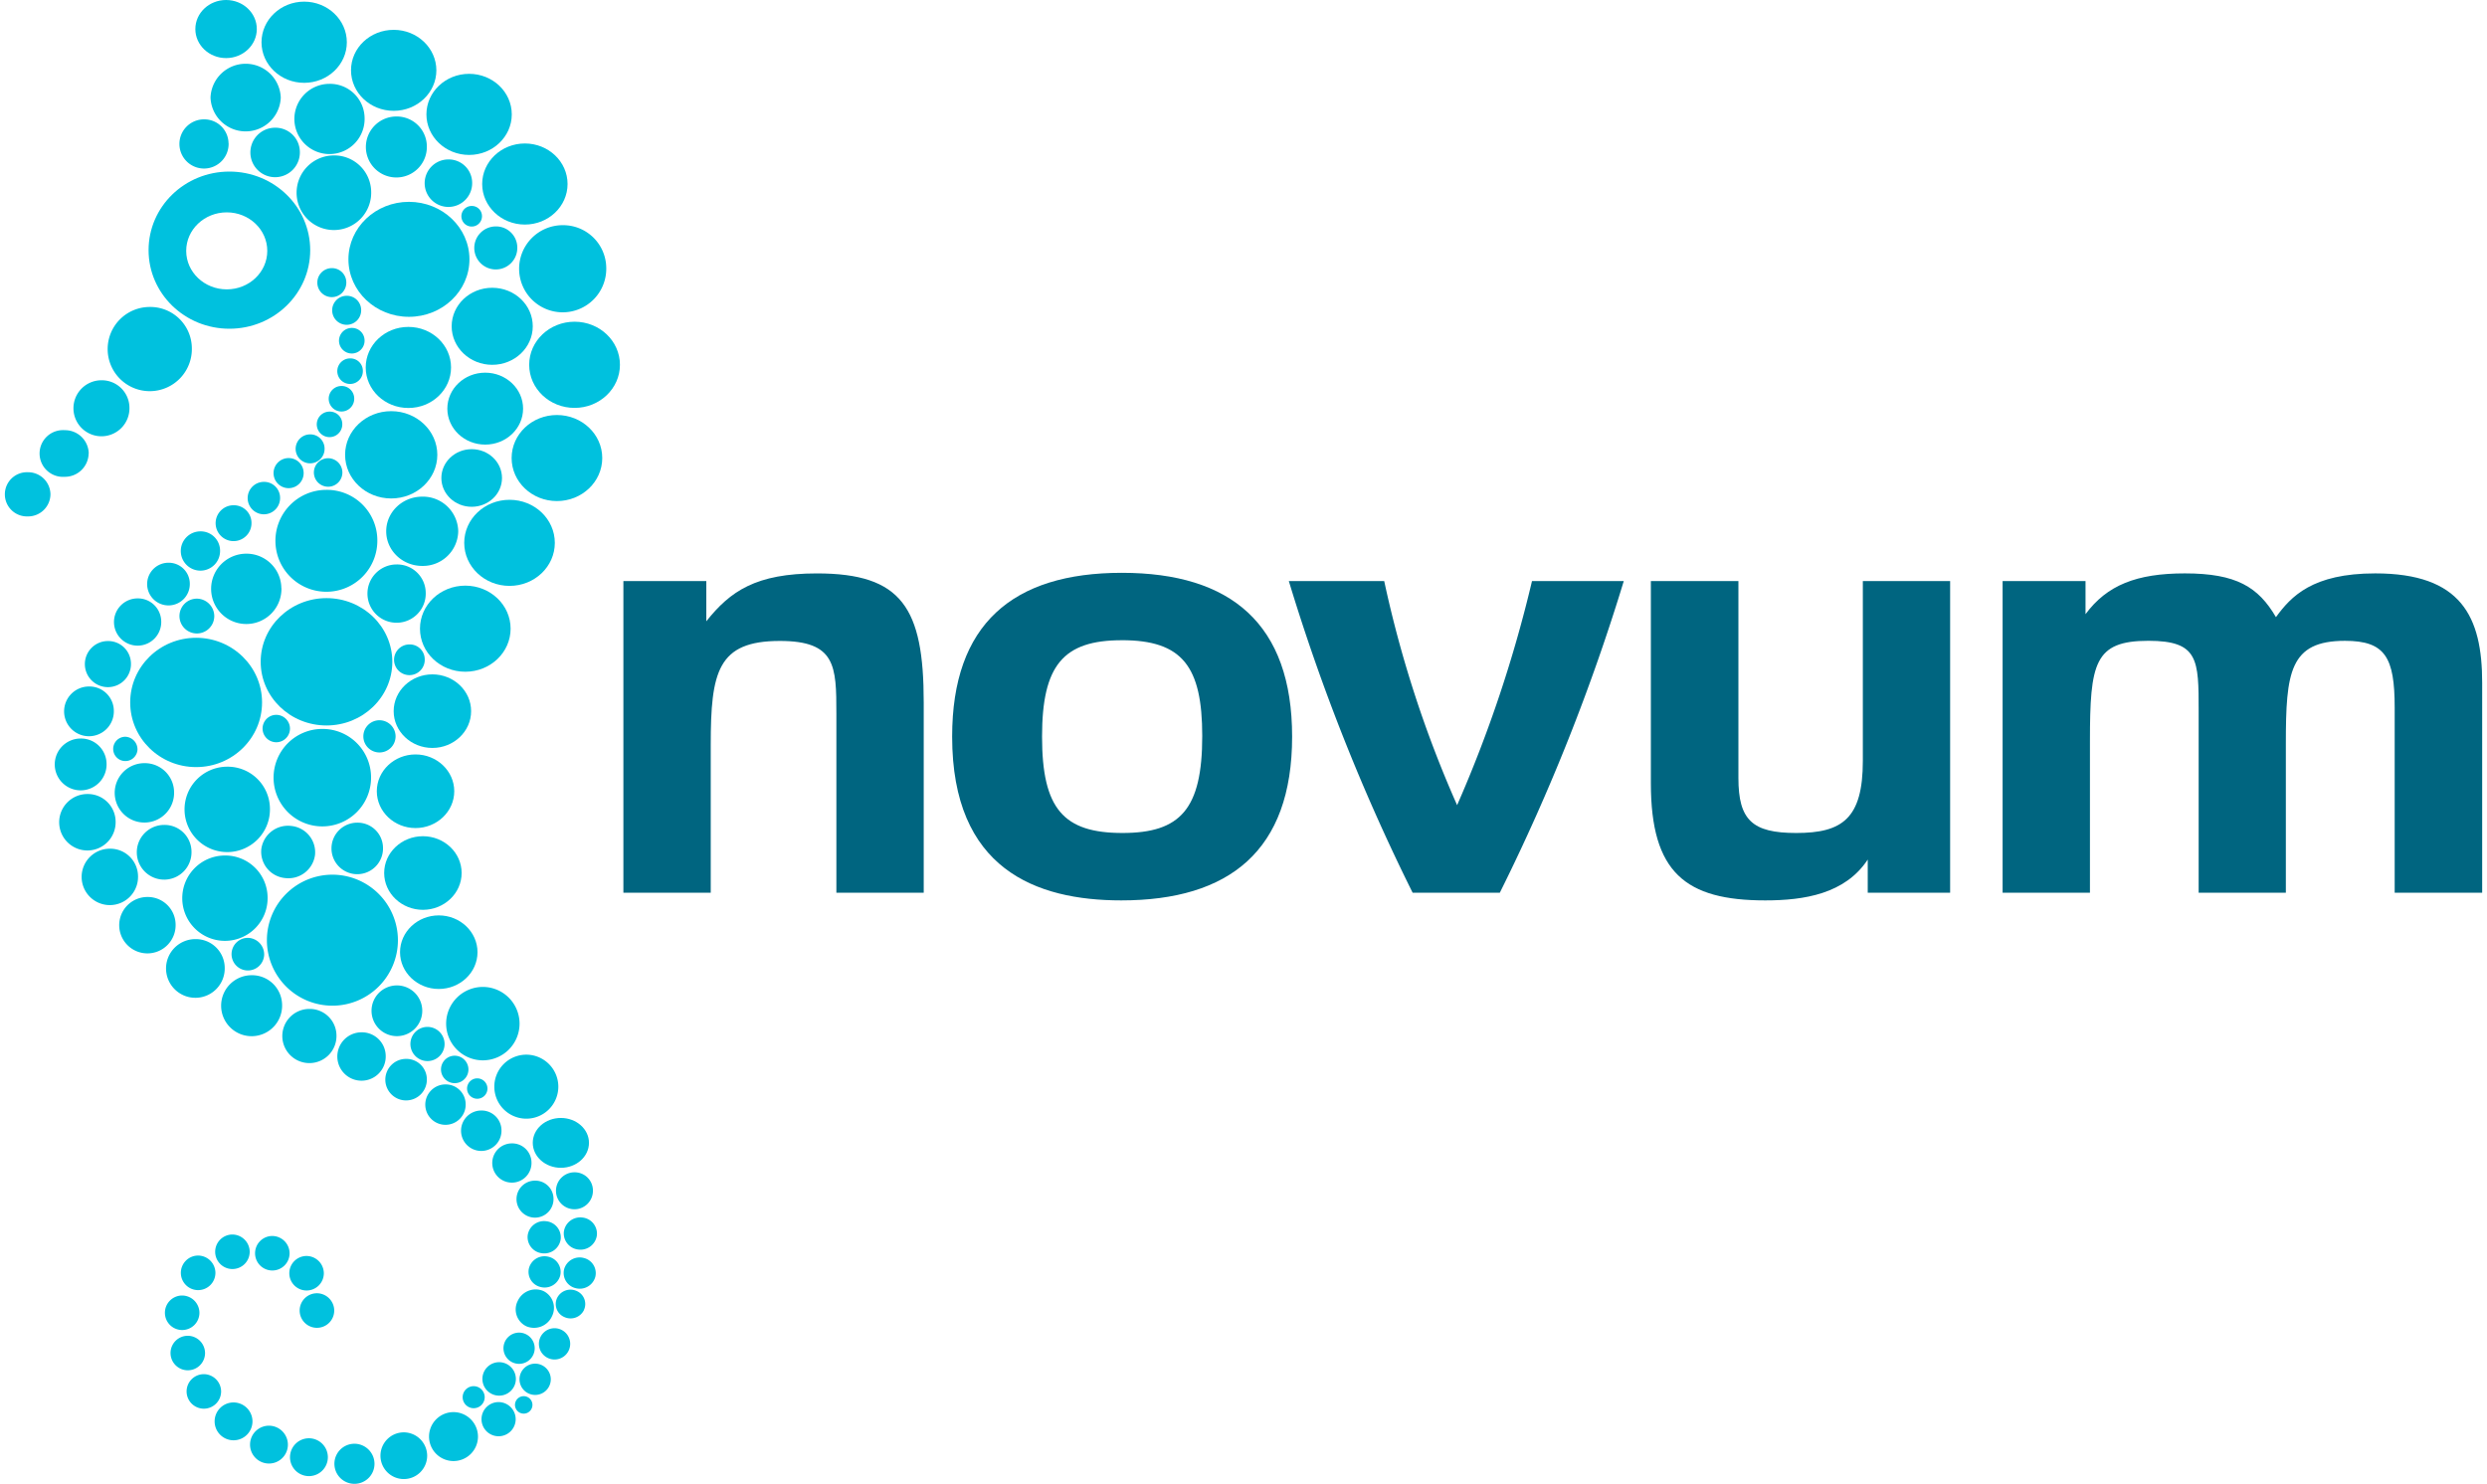 <svg id="Ebene_1" data-name="Ebene 1" xmlns="http://www.w3.org/2000/svg" viewBox="0 0 1000 596.84"><defs><style>.cls-1{fill:#00c1de;}.cls-2{fill:#006580;}</style></defs><title>Novum_Logo</title><g id="NOVUM"><path class="cls-1" d="M20.29,198.79a9,9,0,0,1-9.15,8.89,8.89,8.89,0,1,1,0-17.77,9,9,0,0,1,9.15,8.88"/><path class="cls-1" d="M139.25,113.48a5.83,5.83,0,1,1-5.83-5.65,5.76,5.76,0,0,1,5.83,5.65"/><path class="cls-1" d="M70,318.57A11.94,11.94,0,1,1,58,306.91,11.78,11.78,0,0,1,70,318.57"/><path class="cls-1" d="M145.22,124.62a5.83,5.83,0,1,1-5.83-5.66,5.74,5.74,0,0,1,5.83,5.66"/><path class="cls-1" d="M146.59,136.88a5.14,5.14,0,1,1-5.13-5,5.06,5.06,0,0,1,5.13,5"/><path class="cls-1" d="M145.9,149.13a5.14,5.14,0,1,1-5.13-5,5,5,0,0,1,5.13,5"/><path class="cls-1" d="M142.43,160.23a5.13,5.13,0,1,1-5.13-5,5.05,5.05,0,0,1,5.13,5"/><path class="cls-1" d="M137.63,170.53a5.13,5.13,0,1,1-5.13-5,5,5,0,0,1,5.13,5"/><path class="cls-1" d="M130.51,180.33a5.82,5.82,0,1,1-5.81-5.64,5.73,5.73,0,0,1,5.81,5.64"/><path class="cls-1" d="M122.09,190.08a6.05,6.05,0,1,1-6-5.86,6,6,0,0,1,6,5.86"/><path class="cls-1" d="M112.62,200.11a6.52,6.52,0,1,1-6.52-6.32,6.41,6.41,0,0,1,6.52,6.32"/><path class="cls-1" d="M101.12,210.19a7.21,7.21,0,1,1-7.21-7,7.09,7.09,0,0,1,7.21,7"/><path class="cls-1" d="M88.49,221.34a7.9,7.9,0,1,1-7.89-7.65,7.78,7.78,0,0,1,7.89,7.65"/><path class="cls-1" d="M76.32,234.64a8.58,8.58,0,1,1-8.59-8.33,8.47,8.47,0,0,1,8.59,8.33"/><path class="cls-1" d="M64.83,249.86a9.5,9.5,0,1,1-9.5-9.21,9.36,9.36,0,0,1,9.5,9.21"/><path class="cls-1" d="M52.66,266.8a9.27,9.27,0,1,1-9.28-9,9.15,9.15,0,0,1,9.28,9"/><path class="cls-1" d="M45.77,285.74a10,10,0,1,1-10-9.66,9.81,9.81,0,0,1,10,9.66"/><path class="cls-1" d="M42.85,307.09A10.42,10.42,0,1,1,32.43,297a10.27,10.27,0,0,1,10.42,10.11"/><path class="cls-1" d="M46.49,330.32a11.35,11.35,0,1,1-11.34-11,11.18,11.18,0,0,1,11.34,11"/><path class="cls-1" d="M55.5,352.31a11.34,11.34,0,1,1-11.34-11,11.17,11.17,0,0,1,11.34,11"/><path class="cls-1" d="M70.61,371.73a11.34,11.34,0,1,1-11.34-11,11.19,11.19,0,0,1,11.34,11"/><path class="cls-1" d="M90.36,389.11a11.8,11.8,0,1,1-11.8-11.44,11.63,11.63,0,0,1,11.8,11.44"/><path class="cls-1" d="M113.43,404.08a12.26,12.26,0,1,1-12.26-11.89,12.08,12.08,0,0,1,12.26,11.89"/><path class="cls-1" d="M135.29,416.29a10.89,10.89,0,1,1-10.89-10.54,10.74,10.74,0,0,1,10.89,10.54"/><path class="cls-1" d="M155.09,424.58a9.73,9.73,0,1,1-9.73-9.43,9.59,9.59,0,0,1,9.73,9.43"/><path class="cls-1" d="M171.63,433.94a8.35,8.35,0,1,1-8.35-8.1,8.22,8.22,0,0,1,8.35,8.1"/><path class="cls-1" d="M187.24,444a8.12,8.12,0,1,1-8.12-7.89,8,8,0,0,1,8.12,7.89"/><path class="cls-1" d="M201.64,454.47a8.13,8.13,0,1,1-8.13-7.87,8,8,0,0,1,8.13,7.87"/><path class="cls-1" d="M213.71,467.47a7.89,7.89,0,1,1-7.89-7.65,7.76,7.76,0,0,1,7.89,7.65"/><path class="cls-1" d="M222.56,482a7.44,7.44,0,1,1-7.44-7.2,7.33,7.33,0,0,1,7.44,7.2"/><path class="cls-1" d="M238.41,478.66a7.43,7.43,0,1,1-7.42-7.21,7.32,7.32,0,0,1,7.42,7.21"/><path class="cls-1" d="M225.46,498.28a6.64,6.64,0,0,1-7.38,5.74,6.55,6.55,0,0,1-5.91-7.16,6.64,6.64,0,0,1,7.38-5.74,6.53,6.53,0,0,1,5.91,7.16"/><path class="cls-1" d="M240,496.79a6.64,6.64,0,0,1-7.38,5.73,6.53,6.53,0,0,1-5.9-7.15,6.64,6.64,0,0,1,7.37-5.74,6.52,6.52,0,0,1,5.91,7.16"/><path class="cls-1" d="M225.24,513.05a6.49,6.49,0,0,1-7.87,4.53,6.26,6.26,0,0,1-4.66-7.64,6.47,6.47,0,0,1,7.87-4.52,6.26,6.26,0,0,1,4.66,7.63"/><path class="cls-1" d="M239.36,513.53a6.47,6.47,0,0,1-7.86,4.52,6.27,6.27,0,0,1-4.67-7.63,6.48,6.48,0,0,1,7.86-4.53,6.27,6.27,0,0,1,4.67,7.64"/><path class="cls-1" d="M221.93,529.38a7.92,7.92,0,0,1-10.27,4,7.5,7.5,0,0,1-3.48-10.21,7.93,7.93,0,0,1,10.26-4,7.53,7.53,0,0,1,3.49,10.21"/><path class="cls-1" d="M234.81,526.85a6,6,0,0,1-7.9,2.81A5.7,5.7,0,0,1,224,522a6,6,0,0,1,7.89-2.81,5.7,5.7,0,0,1,2.89,7.66"/><path class="cls-1" d="M215,542.25a6.28,6.28,0,1,1-6.29-6.33,6.29,6.29,0,0,1,6.29,6.33"/><path class="cls-1" d="M229.27,540.46a6.29,6.29,0,1,1-6.28-6.31,6.3,6.3,0,0,1,6.28,6.31"/><path class="cls-1" d="M221.47,554.72a6.29,6.29,0,1,1-6.29-6.32,6.31,6.31,0,0,1,6.29,6.32"/><path class="cls-1" d="M207.43,554.58a6.73,6.73,0,1,1-6.73-6.77,6.75,6.75,0,0,1,6.73,6.77"/><path class="cls-1" d="M194.89,561.92a4.43,4.43,0,1,1-4.44-4.46,4.44,4.44,0,0,1,4.44,4.46"/><path class="cls-1" d="M207.35,570.76a6.87,6.87,0,1,1-6.88-6.9,6.89,6.89,0,0,1,6.88,6.9"/><path class="cls-1" d="M214.09,565a3.51,3.51,0,1,1-3.5-3.52,3.51,3.51,0,0,1,3.5,3.52"/><path class="cls-1" d="M192.19,577.76a9.84,9.84,0,1,1-9.84-9.87,9.87,9.87,0,0,1,9.84,9.87"/><path class="cls-1" d="M171.76,585.47a9.39,9.39,0,1,1-9.39-9.44,9.43,9.43,0,0,1,9.39,9.44"/><path class="cls-1" d="M150.58,588.72a8.06,8.06,0,1,1-8.06-8.11,8.09,8.09,0,0,1,8.06,8.11"/><path class="cls-1" d="M131.83,586.05a7.61,7.61,0,1,1-7.61-7.64,7.62,7.62,0,0,1,7.61,7.64"/><path class="cls-1" d="M115.76,581a7.61,7.61,0,1,1-7.61-7.65,7.64,7.64,0,0,1,7.61,7.65"/><path class="cls-1" d="M101.52,571.66A7.61,7.61,0,1,1,93.91,564a7.64,7.64,0,0,1,7.61,7.65"/><path class="cls-1" d="M88.91,559.63a6.94,6.94,0,1,1-6.94-7,7,7,0,0,1,6.94,7"/><path class="cls-1" d="M82.45,544.19a6.94,6.94,0,1,1-6.94-7,7,7,0,0,1,6.94,7"/><path class="cls-1" d="M80.19,528a6.94,6.94,0,1,1-7-7,7,7,0,0,1,7,7"/><path class="cls-1" d="M86.62,511.93a6.95,6.95,0,1,1-7-7,7,7,0,0,1,7,7"/><path class="cls-1" d="M100.4,503.47a6.94,6.94,0,1,1-7-7,7,7,0,0,1,7,7"/><path class="cls-1" d="M116.44,504.06a6.94,6.94,0,1,1-7-7,7,7,0,0,1,7,7"/><path class="cls-1" d="M130.21,512.1a6.94,6.94,0,1,1-6.94-7,7,7,0,0,1,6.94,7"/><path class="cls-1" d="M134.39,527.09a6.95,6.95,0,1,1-6.95-7,7,7,0,0,1,6.95,7"/><path class="cls-1" d="M113.17,236.56A14.14,14.14,0,1,1,99,222.67a14,14,0,0,1,14.13,13.89"/><path class="cls-1" d="M77.14,139.87a16.93,16.93,0,1,1-16.93-16.42,16.69,16.69,0,0,1,16.93,16.42"/><path class="cls-1" d="M52.05,163.86a11.26,11.26,0,1,1-11.27-10.93,11.11,11.11,0,0,1,11.27,10.93"/><path class="cls-1" d="M35.64,182.34A9.54,9.54,0,0,1,26,191.75,9.4,9.4,0,1,1,26,173a9.54,9.54,0,0,1,9.68,9.38"/><path class="cls-1" d="M139.46,17c0,9-7.68,16.31-17.16,16.31S105.15,26,105.15,17,112.83.66,122.3.66,139.46,8,139.46,17"/><path class="cls-1" d="M175.46,28.26c0,9-7.68,16.31-17.16,16.31s-17.16-7.3-17.16-16.31S148.82,12,158.3,12s17.16,7.31,17.16,16.3"/><path class="cls-1" d="M205.78,46c0,9-7.68,16.31-17.15,16.31S171.46,55,171.46,46s7.69-16.31,17.17-16.31S205.78,37,205.78,46"/><path class="cls-1" d="M228.21,74c0,9-7.69,16.31-17.16,16.31S193.88,83,193.88,74s7.69-16.3,17.17-16.3S228.21,65,228.21,74"/><path class="cls-1" d="M243.77,107.69a17.52,17.52,0,1,1-17.51-17.13,17.33,17.33,0,0,1,17.51,17.13"/><path class="cls-1" d="M249.27,146.71c0,9.57-8.17,17.33-18.24,17.33s-18.25-7.76-18.25-17.33,8.16-17.33,18.25-17.33,18.24,7.76,18.24,17.33"/><path class="cls-1" d="M242.16,184.2c0,9.57-8.17,17.31-18.23,17.31s-18.21-7.74-18.21-17.31,8.15-17.3,18.21-17.3,18.23,7.73,18.23,17.3"/><path class="cls-1" d="M223.09,218.31c0,9.57-8.15,17.31-18.21,17.31s-18.22-7.74-18.22-17.31S194.82,201,204.88,201s18.21,7.75,18.21,17.32"/><path class="cls-1" d="M205.31,252.82c0,9.57-8.15,17.32-18.22,17.32s-18.22-7.75-18.22-17.32,8.16-17.3,18.22-17.3,18.22,7.75,18.22,17.3"/><path class="cls-1" d="M189.43,286c0,8.17-7,14.79-15.57,14.79s-15.57-6.62-15.57-14.79,7-14.8,15.57-14.8,15.57,6.61,15.57,14.8"/><path class="cls-1" d="M182.65,318.2c0,8.17-7,14.81-15.57,14.81s-15.57-6.64-15.57-14.81,7-14.8,15.57-14.8,15.57,6.64,15.57,14.8"/><path class="cls-1" d="M185.62,351.08c0,8.17-7,14.81-15.57,14.81s-15.58-6.64-15.58-14.81,7-14.79,15.58-14.79,15.57,6.63,15.57,14.79"/><path class="cls-1" d="M192,382.93c0,8.17-7,14.79-15.57,14.79s-15.58-6.62-15.58-14.79,7-14.8,15.58-14.8S192,374.76,192,382.93"/><path class="cls-1" d="M208.91,411.69a14.76,14.76,0,1,1-14.76-14.79,14.78,14.78,0,0,1,14.76,14.79"/><path class="cls-1" d="M224.5,437.09a12.87,12.87,0,1,1-12.86-12.95,12.9,12.9,0,0,1,12.86,12.95"/><path class="cls-1" d="M236.82,459.59c0,5.55-5.06,10.05-11.29,10.05s-11.31-4.5-11.31-10.05,5.06-10,11.31-10,11.29,4.5,11.29,10"/><path class="cls-1" d="M77,342.38a11,11,0,1,1-11-10.63,10.81,10.81,0,0,1,11,10.63"/><path class="cls-1" d="M126.67,343.8a10.79,10.79,0,0,1-12,9.32,10.63,10.63,0,0,1-9.6-11.63,10.81,10.81,0,0,1,12-9.33,10.64,10.64,0,0,1,9.6,11.64"/><path class="cls-1" d="M159.06,296.16a6.48,6.48,0,1,1-6.49-6.51,6.51,6.51,0,0,1,6.49,6.51"/><path class="cls-1" d="M137.67,190.07a5.73,5.73,0,1,1-5.73-5.79,5.76,5.76,0,0,1,5.73,5.79"/><path class="cls-1" d="M170.78,265a6.17,6.17,0,1,1-6.18-5.83,6,6,0,0,1,6.18,5.83"/><path class="cls-1" d="M103.26,11.68c0,6.45-5.53,11.68-12.35,11.68S78.55,18.13,78.55,11.68,84.08,0,90.91,0s12.35,5.23,12.35,11.68"/><path class="cls-1" d="M193.8,86.83a4.14,4.14,0,1,1-4.13-4,4.07,4.07,0,0,1,4.13,4"/><path class="cls-1" d="M105.37,282.49c0,14.35-11.88,26-26.51,26s-26.51-11.62-26.51-26,11.87-26,26.51-26,26.51,11.64,26.51,26"/><path class="cls-1" d="M188.76,104.29c0,12.77-10.9,23.12-24.33,23.12s-24.33-10.35-24.33-23.12S151,81.17,164.43,81.17s24.33,10.35,24.33,23.12"/><path class="cls-1" d="M181.36,147.77c0,9-7.67,16.3-17.16,16.3s-17.15-7.29-17.15-16.3,7.67-16.3,17.15-16.3,17.16,7.29,17.16,16.3"/><path class="cls-1" d="M151.72,217.06A20.49,20.49,0,1,1,131.23,197a20.29,20.29,0,0,1,20.49,20.06"/><path class="cls-1" d="M160,378.15a26.34,26.34,0,1,1-26.34-26.39A26.38,26.38,0,0,1,160,378.15"/><path class="cls-1" d="M169.79,406.48a10.2,10.2,0,1,1-10.2-10.19,10.2,10.2,0,0,1,10.2,10.19"/><path class="cls-1" d="M178.72,420.59a6.87,6.87,0,1,1-6.07-7.57,6.88,6.88,0,0,1,6.07,7.57"/><path class="cls-1" d="M188.36,430.17a5.52,5.52,0,1,1-5.52-5.61,5.57,5.57,0,0,1,5.52,5.61"/><path class="cls-1" d="M196,437.79a4.1,4.1,0,1,1-4.11-4.12,4.11,4.11,0,0,1,4.11,4.12"/><path class="cls-1" d="M107.6,360.84a17.16,17.16,0,1,1-17.17-16.79,17,17,0,0,1,17.17,16.79"/><path class="cls-1" d="M108.54,325.11a17.17,17.17,0,1,1-17.17-16.78,17,17,0,0,1,17.17,16.78"/><path class="cls-1" d="M149.2,312.53a19.6,19.6,0,1,1-19.59-19.39,19.5,19.5,0,0,1,19.59,19.39"/><path class="cls-1" d="M154,340.84a10.36,10.36,0,1,1-10.36-10,10.21,10.21,0,0,1,10.36,10"/><path class="cls-1" d="M157.75,266.14c0,14.15-11.85,25.61-26.47,25.61s-26.46-11.46-26.46-25.61,11.84-25.6,26.46-25.6,26.47,11.47,26.47,25.6"/><path class="cls-1" d="M171.18,238.28A11.72,11.72,0,1,1,159.46,227a11.5,11.5,0,0,1,11.72,11.27"/><path class="cls-1" d="M214.22,131.22c0,8.56-7.31,15.49-16.3,15.49s-16.31-6.93-16.31-15.49,7.3-15.49,16.31-15.49,16.3,6.93,16.3,15.49"/><path class="cls-1" d="M210.33,164.33c0,8-6.82,14.47-15.23,14.47s-15.23-6.48-15.23-14.47,6.84-14.46,15.23-14.46,15.23,6.48,15.23,14.46"/><path class="cls-1" d="M175.84,182.9c0,9.7-8.3,17.56-18.54,17.56s-18.54-7.86-18.54-17.56,8.31-17.55,18.54-17.55,18.54,7.86,18.54,17.55"/><path class="cls-1" d="M201.85,192.23c0,6.39-5.45,11.58-12.19,11.58s-12.19-5.19-12.19-11.58,5.46-11.59,12.19-11.59,12.19,5.19,12.19,11.59"/><path class="cls-1" d="M184.25,213.66a14.2,14.2,0,0,1-14.47,13.93c-8,0-14.49-6.23-14.49-13.93s6.49-13.93,14.49-13.93a14.2,14.2,0,0,1,14.47,13.93"/><path class="cls-1" d="M112.89,39.24a14.13,14.13,0,0,1-28.24,0,14.13,14.13,0,0,1,28.24,0"/><path class="cls-1" d="M149.25,77.09a15,15,0,1,1-15-14.58,14.82,14.82,0,0,1,15,14.58"/><path class="cls-1" d="M171.63,58.74a12.26,12.26,0,1,1-12.25-11.89,12.08,12.08,0,0,1,12.25,11.89"/><path class="cls-1" d="M91.92,57.59A9.89,9.89,0,1,1,82,48a9.75,9.75,0,0,1,9.89,9.58"/><path class="cls-1" d="M189.85,73.38a9.55,9.55,0,1,1-9.55-9.26,9.42,9.42,0,0,1,9.55,9.26"/><path class="cls-1" d="M146.6,47.4a14.12,14.12,0,1,1-14.12-13.68A13.91,13.91,0,0,1,146.6,47.4"/><path class="cls-1" d="M208,99.46a8.65,8.65,0,1,1-8.65-8.4,8.52,8.52,0,0,1,8.65,8.4"/><path class="cls-1" d="M120.57,61a9.95,9.95,0,1,1-9.95-9.64A9.81,9.81,0,0,1,120.57,61"/><path class="cls-1" d="M55.28,301.52a4.89,4.89,0,1,1-4.87-5.23,5.08,5.08,0,0,1,4.87,5.23"/><path class="cls-1" d="M86.16,247.83a7,7,0,1,1-7-7.08,7.08,7.08,0,0,1,7,7.08"/><path class="cls-1" d="M106.22,384a6.56,6.56,0,1,1-6.56-6.84,6.7,6.7,0,0,1,6.56,6.84"/><path class="cls-1" d="M116.6,293.09a5.51,5.51,0,1,1-5.52-5.61,5.55,5.55,0,0,1,5.52,5.61"/><path class="cls-1" d="M91.18,116.37c-9,0-16.31-6.93-16.31-15.48S82.18,85.4,91.18,85.4s16.29,6.93,16.29,15.49-7.29,15.48-16.29,15.48M92.24,69c-18,0-32.5,14.14-32.5,31.6s14.54,31.6,32.5,31.6,32.49-14.15,32.49-31.6S110.19,69,92.24,69"/><path class="cls-2" d="M336.3,287c0-19.25-.25-29.24-22.73-29.24-25,0-27.79,12.36-27.79,41.85V359H250.66V233.69H284v16.17c9.61-12.13,20-19.26,44.48-19.26,34.1,0,42.94,13.8,42.94,51.84V359H336.3Z"/><path class="cls-2" d="M450.85,362.1c-34.37,0-68-12.61-68-65.87,0-45.18,24.27-65.87,68.23-65.87s68.47,20.69,68.47,65.87c0,45.9-25.27,65.87-68.72,65.87m.25-104.63c-23.5,0-32.08,10-32.08,38.76,0,29,8.58,38.76,32.33,38.76,23.24,0,32.08-9.52,32.08-39,0-28.07-8.07-38.53-32.33-38.53"/><path class="cls-2" d="M518.19,233.69h38.39a461.68,461.68,0,0,0,29.31,90.11A523.9,523.9,0,0,0,616,233.69h36.9A809.62,809.62,0,0,1,603.07,359H568a806.56,806.56,0,0,1-49.77-125.31"/><path class="cls-2" d="M751,345.68c-9.09,13.79-25.51,16.42-41.2,16.42-32.08,0-46-11.19-46-47.09V233.69H699v79.19c0,16.88,5.55,22.11,23.24,22.11,18.44,0,26.79-5.71,26.79-29V233.69h35.1V359H751Z"/><path class="cls-2" d="M838.57,233.69V247c8.6-11.64,20.47-16.41,39.93-16.41,20.72,0,29.55,5.48,36.64,17.6,6.05-8.32,14.65-17.6,39.92-17.6,34.61,0,43,17.36,43,44V359H962.88V284.57c0-20.21-3.78-26.86-20-26.86-22.24,0-23.76,12.6-23.76,41.38V359H884.06V286c0-20.69,0-28.3-20.22-28.3-21.72,0-23.49,9-23.49,40.42V359H805.23V233.69Z"/></g></svg>